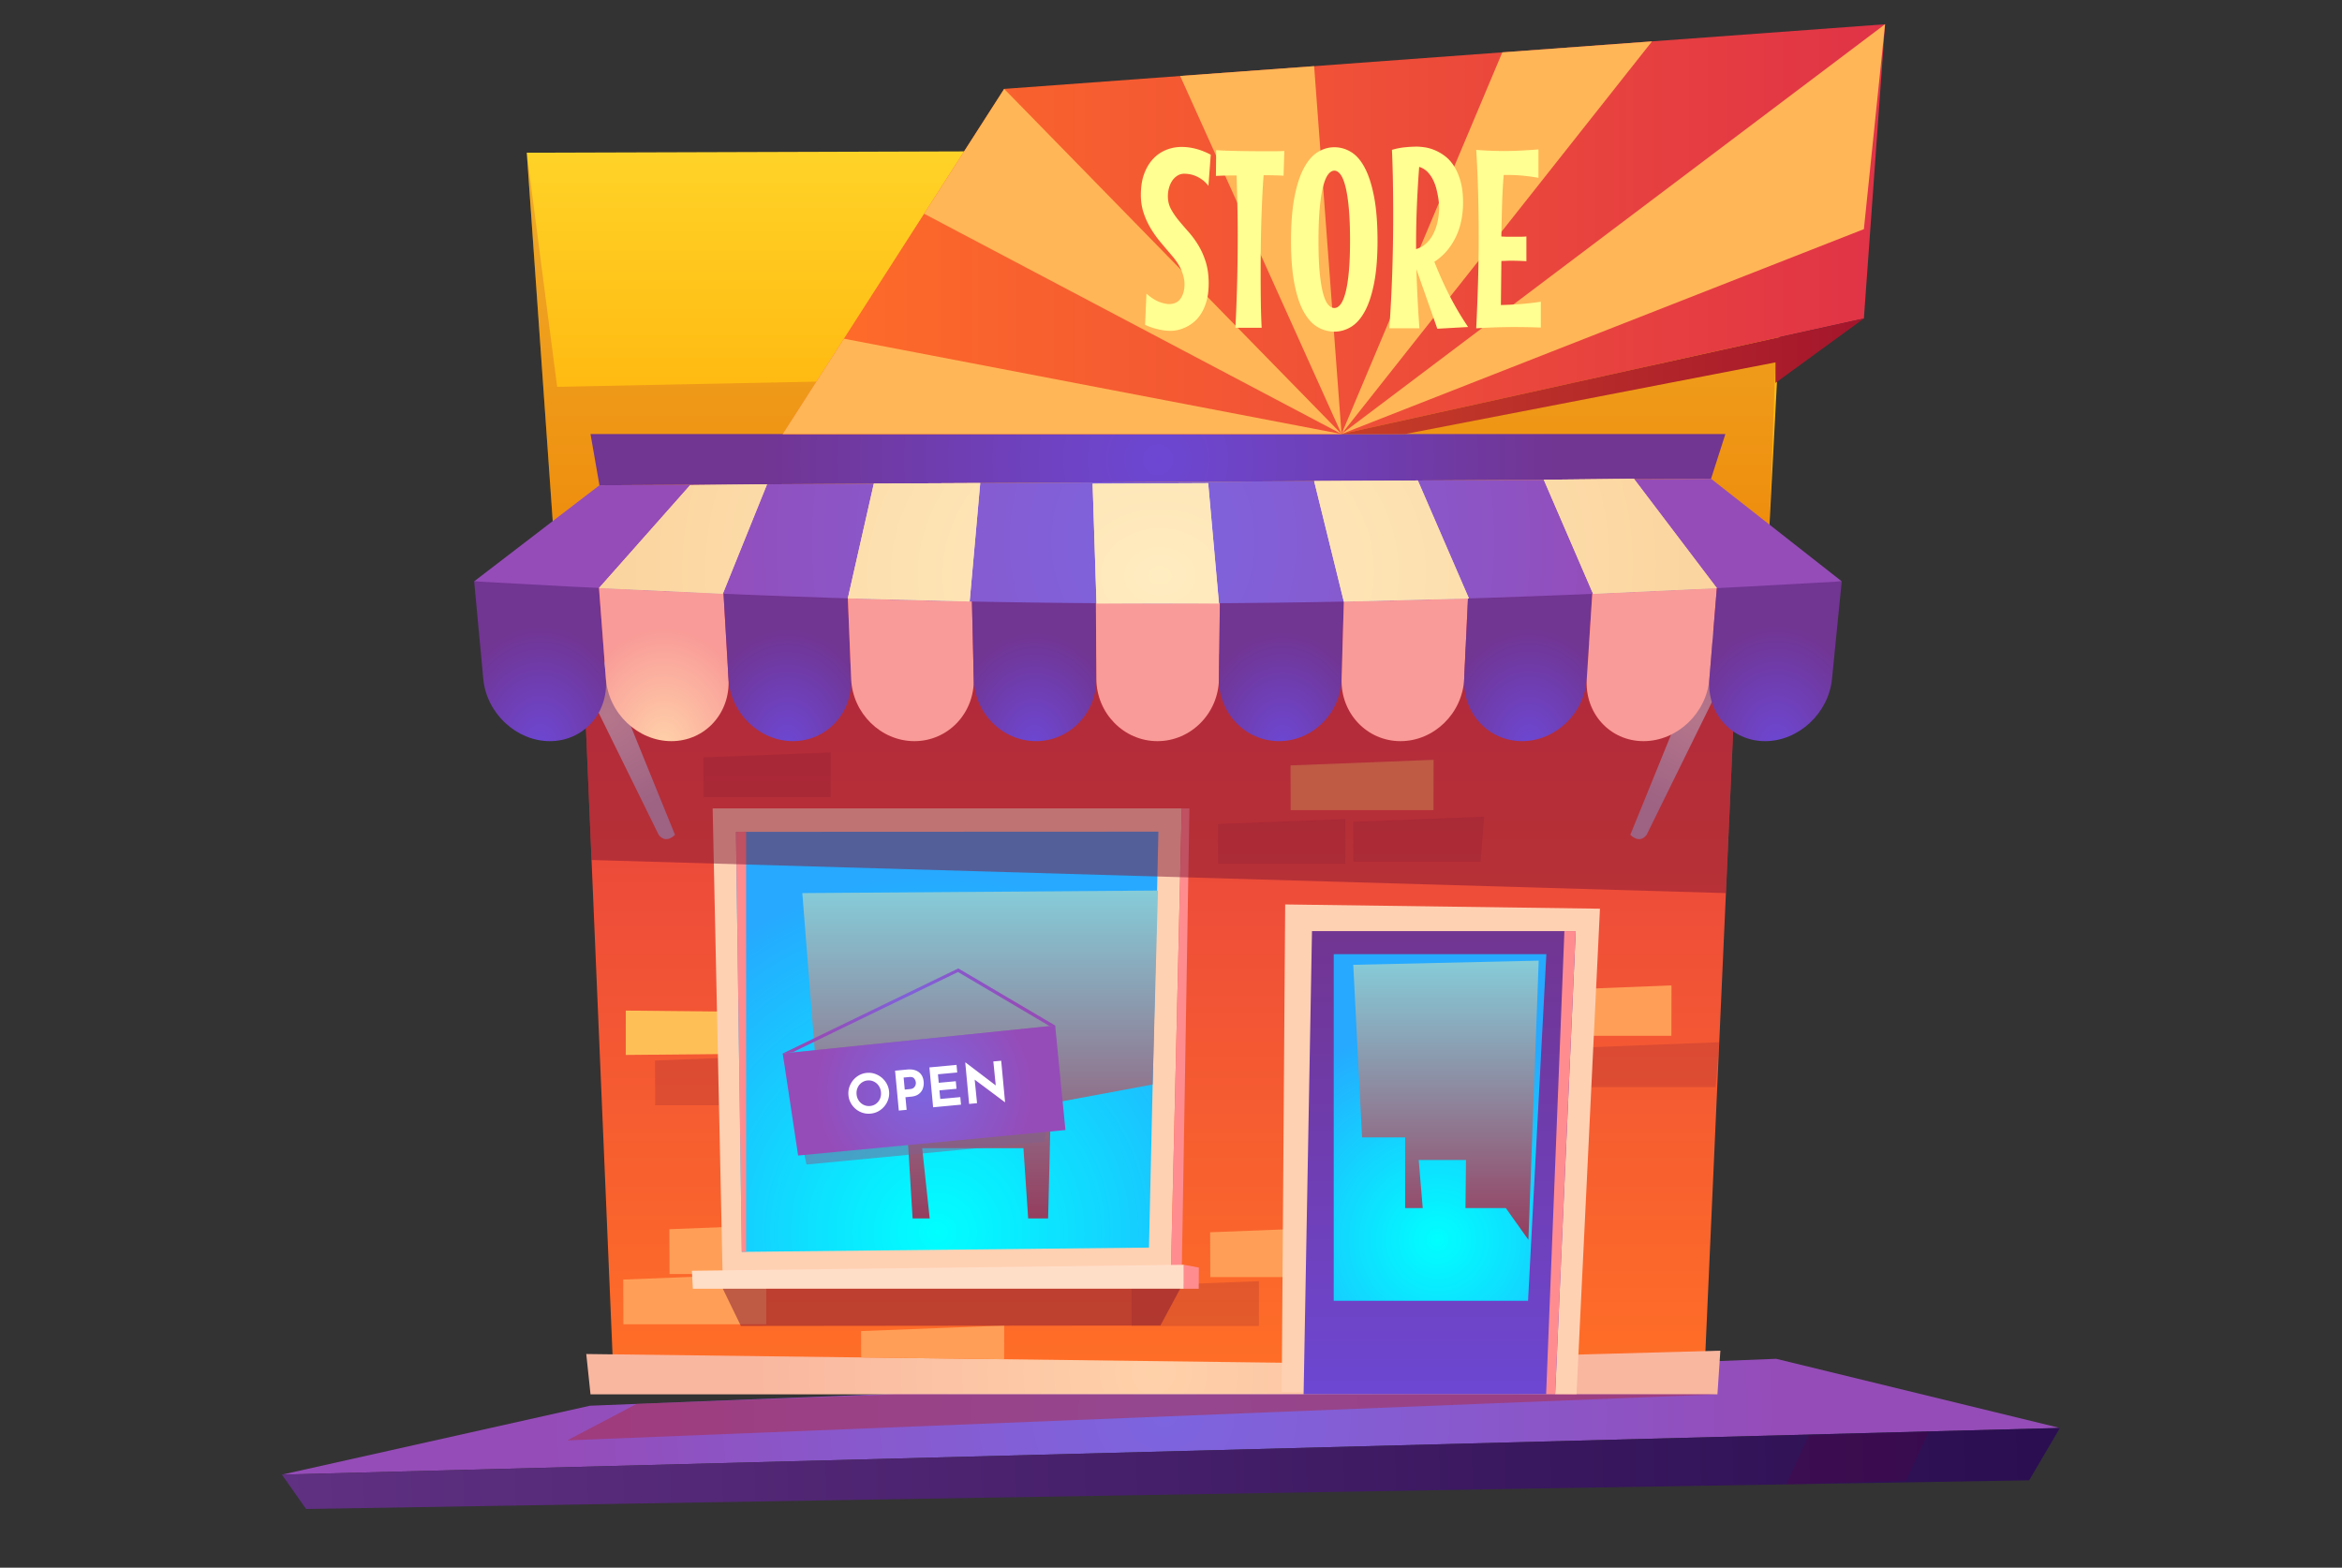 <svg width="475" height="318" viewBox="0 0 475 318" fill="none" xmlns="http://www.w3.org/2000/svg">
    <rect x="0" y="0" width="475" height="318" fill="#333333" stroke="none"/>
    <path fill-rule="evenodd" clip-rule="evenodd" d="m119.648 285.143-62.47 13.977 360.606-9.465-57.552-14.03-240.584 9.518z" fill="url(#kr1hh29hsa)"/>
    <path fill-rule="evenodd" clip-rule="evenodd" d="m57.177 299.12 4.908 6.973 349.462-5.825 6.237-10.613-360.607 9.465z" fill="url(#5ah6s7fpob)"/>
    <path fill-rule="evenodd" clip-rule="evenodd" d="m362.269 301.092 4.563-9.943 24.35-.711-4.614 9.938-24.299.716z" fill="#540041" style="mix-blend-mode:multiply" opacity=".3"/>
    <path fill-rule="evenodd" clip-rule="evenodd" d="m106.839 30.976 5.816 82.539 245.69 3.323 4.525-86.653-256.031.791z" fill="url(#3to6rv7doc)"/>
    <path fill-rule="evenodd" clip-rule="evenodd" d="M106.839 30.976 113 78.464l247.094-4.953-1.205 32.913-246.782-.725-5.268-74.723z" fill="#B01734" style="mix-blend-mode:multiply" opacity=".2"/>
    <path fill-rule="evenodd" clip-rule="evenodd" d="m124.306 276.422-7.277-171.401 236.46-.753-7.745 173.03-221.438-.876z" fill="url(#hmoldy1x0d)"/>
    <path fill-rule="evenodd" clip-rule="evenodd" d="m118.906 274.654.861 8.181h228.559l.596-8.859-88.926 2.446-141.09-1.768z" fill="url(#ttssxyte7e)"/>
    <path fill-rule="evenodd" clip-rule="evenodd" d="m126.406 259.552 29.022-1.132-.019 10.205h-28.97l-.033-9.073zM245.437 249.964l29.027-1.133-.024 10.21h-28.97l-.033-9.077zM174.645 270.005l29.022-1.129-.014 6.839-28.989-.365-.019-5.345zM309.989 201.021l29.022-1.133-.023 10.21h-28.966l-.033-9.077zM261.739 155.258l29.023-1.133-.024 10.209h-28.97l-.029-9.076zM135.758 249.344l29.027-1.134-.024 10.21h-28.97l-.033-9.076z" fill="#FF9F57" style="mix-blend-mode:soft-light"/>
    <path fill-rule="evenodd" clip-rule="evenodd" d="m132.851 215.122 29.021-1.133-.022 10.21h-28.971l-.028-9.077zM229.497 260.885l25.845-1.01-.019 9.086h-25.798l-.028-8.076zM142.643 153.628l25.845-1.01-.019 9.09h-25.798l-.028-8.08zM247.03 167.142l25.841-1.01-.019 9.091h-25.793l-.029-8.081zM322.14 212.444l26.555-1.033-.728 9.114h-25.798l-.029-8.081zM274.464 166.691l26.549-1.039-.727 9.12h-25.793l-.029-8.081z" fill="#811734" style="mix-blend-mode:multiply" opacity=".2"/>
    <path fill-rule="evenodd" clip-rule="evenodd" d="m126.916 204.993 31.836.322v8.38l-31.836.294v-8.996z" fill="#FFBF57" style="mix-blend-mode:soft-light"/>
    <path fill-rule="evenodd" clip-rule="evenodd" d="m133.588 169.326-24.044-48.882h7.48l19.873 48.882s-1.778 2-3.314 0h.005z" fill="url(#tmjiowluhf)"/>
    <path fill-rule="evenodd" clip-rule="evenodd" d="m333.97 169.326 24.044-48.882h-7.48l-19.873 48.882s1.777 2 3.314 0h-.005z" fill="url(#8map7tf0ng)"/>
    <path fill-rule="evenodd" clip-rule="evenodd" d="m146.562 258.885-2.023-94.897h95.144l-2.199 93.787-90.922 1.11z" fill="#FFD1B3"/>
    <path fill-rule="evenodd" clip-rule="evenodd" d="m150.444 253.937 82.591-.869 1.91-84.372-85.678.038 1.177 85.203z" fill="url(#11q04dfvxh)"/>
    <path fill-rule="evenodd" clip-rule="evenodd" d="M239.683 163.988h1.555l-1.555 93.787h-2.199l2.199-93.787zM150.444 253.937l-1.177-85.203 2.062-.038v85.241h-.885z" fill="#FF8D90"/>
    <path fill-rule="evenodd" clip-rule="evenodd" d="m259.953 282.333.704-98.873 63.843.863-4.758 98.511-59.789-.501z" fill="#FFD1B3"/>
    <path fill-rule="evenodd" clip-rule="evenodd" d="m264.393 282.834 1.702-93.961h53.482l-4.17 93.961h-51.014z" fill="url(#i0na39hc6i)"/>
    <path fill-rule="evenodd" clip-rule="evenodd" d="M319.577 188.873h-2.288l-3.704 93.942 1.822.019 4.17-93.961z" fill="#FF8D90"/>
    <path fill-rule="evenodd" clip-rule="evenodd" d="M270.506 263.861v-70.31h43.122l-3.711 70.31h-39.411z" fill="url(#0dgy716x6j)"/>
    <path fill-rule="evenodd" clip-rule="evenodd" d="m350.046 181.161 2.303-51.488-233.996 6.555 1.621 38.216 230.072 6.717z" fill="#811734" style="mix-blend-mode:multiply" opacity=".5"/>
    <path fill-rule="evenodd" clip-rule="evenodd" d="m121.578 98.433-1.811-10.39h230.171l-2.908 9.072-225.452 1.318z" fill="url(#jervtpkzdk)"/>
    <path fill-rule="evenodd" clip-rule="evenodd" d="M111.521 150.338c-6.804 0-12.852-5.659-13.504-12.636l-1.849-19.779h25.216l1.504 19.779c.529 6.982-4.558 12.636-11.362 12.636h-.005z" fill="url(#cweh70d6yl)"/>
    <path fill-rule="evenodd" clip-rule="evenodd" d="M136.17 150.338c-6.804 0-12.753-5.659-13.282-12.636l-1.504-19.779H146.6l1.154 19.779c.407 6.982-4.78 12.636-11.584 12.636z" fill="url(#3y8x36cx7m)"/>
    <path fill-rule="evenodd" clip-rule="evenodd" d="M160.814 150.338c-6.804 0-12.653-5.659-13.06-12.636l-1.153-19.779h25.216l.808 19.779c.284 6.982-5.002 12.636-11.806 12.636h-.005z" fill="url(#hi0nynl6wn)"/>
    <path fill-rule="evenodd" clip-rule="evenodd" d="M185.462 150.338c-6.804 0-12.553-5.659-12.837-12.636l-.808-19.779h25.215l.46 19.779c.161 6.982-5.225 12.636-12.03 12.636z" fill="url(#lxuo59jroo)"/>
    <path fill-rule="evenodd" clip-rule="evenodd" d="M210.107 150.338c-6.804 0-12.455-5.659-12.615-12.636l-.46-19.779h25.217l.114 19.779c.036 6.982-5.449 12.636-12.251 12.636h-.005z" fill="url(#yoicee4fnp)"/>
    <path fill-rule="evenodd" clip-rule="evenodd" d="M234.75 150.338c-6.804 0-12.354-5.659-12.392-12.636l-.114-19.779h25.217l-.236 19.779c-.086 6.982-5.67 12.636-12.475 12.636z" fill="url(#goljj7skcq)"/>
    <path fill-rule="evenodd" clip-rule="evenodd" d="M259.4 150.338c-6.804 0-12.256-5.659-12.17-12.636l.236-19.779h25.216l-.583 19.779c-.202 6.982-5.89 12.636-12.694 12.636h-.005z" fill="url(#rl5g659grr)"/>
    <path fill-rule="evenodd" clip-rule="evenodd" d="M284.045 150.338c-6.804 0-12.158-5.659-11.949-12.636l.582-19.779h25.216l-.933 19.779c-.326 6.982-6.113 12.636-12.916 12.636z" fill="url(#vffnjb1tts)"/>
    <path fill-rule="evenodd" clip-rule="evenodd" d="M308.693 150.338c-6.804 0-12.058-5.659-11.727-12.636l.931-19.779h25.217l-1.277 19.779c-.448 6.982-6.335 12.636-13.139 12.636h-.005z" fill="url(#25cg9vl66t)"/>
    <path fill-rule="evenodd" clip-rule="evenodd" d="M333.336 150.338c-6.804 0-11.958-5.659-11.508-12.636l1.277-19.779h25.216l-1.626 19.779c-.574 6.982-6.554 12.636-13.363 12.636h.004z" fill="url(#sgg3vucx5u)"/>
    <path fill-rule="evenodd" clip-rule="evenodd" d="M357.981 150.338c-6.804 0-11.858-5.659-11.287-12.636l1.627-19.779h25.217l-1.972 19.779c-.695 6.982-6.776 12.636-13.585 12.636z" fill="url(#xv18xtsyav)"/>
    <path fill-rule="evenodd" clip-rule="evenodd" d="m121.578 98.433-25.41 19.49c102.638 5.844 172.144 6.09 277.37 0L347.03 97.115l-225.452 1.318z" fill="url(#no3auaaruw)"/>
    <path fill-rule="evenodd" clip-rule="evenodd" d="m121.488 119.283 18.488-20.874 15.59-.175-8.965 22.206-25.113-1.157z" fill="url(#8t5fo2bgtx)"/>
    <path fill-rule="evenodd" clip-rule="evenodd" d="m121.488 119.283 18.488-20.874 15.59-.175-8.965 22.206-25.113-1.157z" fill="url(#73sf81dody)"/>
    <path fill-rule="evenodd" clip-rule="evenodd" d="m171.954 121.374 5.277-23.287 21.575-.104-2.141 24.026-24.711-.635z" fill="url(#89fjenobvz)"/>
    <path fill-rule="evenodd" clip-rule="evenodd" d="m171.954 121.374 5.277-23.287 21.575-.104-2.141 24.026-24.711-.635z" fill="url(#e4xnlxyguA)"/>
    <path fill-rule="evenodd" clip-rule="evenodd" d="m222.391 122.397-.79-24.282 23.438-.109 2.186 24.391h-24.834z" fill="url(#2sxp79nsbB)"/>
    <path fill-rule="evenodd" clip-rule="evenodd" d="m222.391 122.397-.79-24.282 23.438-.109 2.186 24.391h-24.834z" fill="url(#d6eow0duqC)"/>
    <path fill-rule="evenodd" clip-rule="evenodd" d="m272.554 122.033-6.023-24.448 21.026-.124 10.364 23.927-25.367.645z" fill="url(#nbxry1lmxD)"/>
    <path fill-rule="evenodd" clip-rule="evenodd" d="m272.554 122.033-6.023-24.448 21.026-.124 10.364 23.927-25.367.645z" fill="url(#u0o9hjc15E)"/>
    <path fill-rule="evenodd" clip-rule="evenodd" d="m323.109 120.463-10-23.149 18.276-.199 16.827 22.187-25.103 1.161z" fill="url(#7o7gsm8z9F)"/>
    <path fill-rule="evenodd" clip-rule="evenodd" d="m323.109 120.463-10-23.149 18.276-.199 16.827 22.187-25.103 1.161z" fill="url(#whcvhpetxG)"/>
    <path fill-rule="evenodd" clip-rule="evenodd" d="m140.331 257.775.193 3.636h99.585v-4.858l-99.778 1.222z" fill="#FFDEC8"/>
    <path fill-rule="evenodd" clip-rule="evenodd" d="m146.6 261.411 3.669 7.551 85.082-.086 4.01-7.465H146.6z" fill="#811734" style="mix-blend-mode:multiply" opacity=".5"/>
    <path fill-rule="evenodd" clip-rule="evenodd" d="m240.108 256.553 3.04.568-.027 4.29h-3.013v-4.858z" fill="#FF8D90"/>
    <path style="mix-blend-mode:screen" fill-rule="evenodd" clip-rule="evenodd" d="m162.723 181.161 3.76 47.545h17.481l1.129 18.448h3.466l-1.522-14.258h20.534l.96 14.258h4.044l.576-23.335 20.63-3.839 1.074-39.341-72.132.522z" fill="url(#wlwi0s9inH)"/>
    <path style="mix-blend-mode:screen" fill-rule="evenodd" clip-rule="evenodd" d="m274.464 195.707 1.787 34.999h8.738v14.343h3.57l-.819-9.755h9.586l-.1 9.755h8.181l4.58 6.441 2.091-56.631-37.614.848z" fill="url(#ja86h7kzfI)"/>
    <path fill-rule="evenodd" clip-rule="evenodd" d="m158.752 213.695 4.818 22.523 48.333-4.621 2.1-23.579-55.251 5.677z" fill="#816090" style="mix-blend-mode:multiply" opacity=".5"/>
    <path fill-rule="evenodd" clip-rule="evenodd" d="m158.752 213.695 55.251-5.677 2.089 21.205-54.218 5.167-3.122-20.695z" fill="url(#let7pjpc7J)"/>
    <path fill-rule="evenodd" clip-rule="evenodd" d="m214.003 208.016-19.641-11.578-35.61 17.257 1.991-.241 33.562-16.286 18.563 10.962 1.135-.114z" fill="url(#fgpgnh8dtK)"/>
    <path d="M172.445 220.052a4.183 4.183 0 0 1 1.357-1.664 3.968 3.968 0 0 1 2-.759 3.92 3.92 0 0 1 2.104.375 4.263 4.263 0 0 1 1.655 1.379c.436.602.686 1.27.757 1.999a3.962 3.962 0 0 1-.369 2.12 4.235 4.235 0 0 1-1.372 1.644 3.964 3.964 0 0 1-1.998.745 3.997 3.997 0 0 1-2.115-.36 4.157 4.157 0 0 1-1.636-1.361 4.021 4.021 0 0 1-.746-2.015 4.03 4.03 0 0 1 .363-2.103zm1.736 3.213c.259.375.59.659.997.853.407.193.841.27 1.31.222a2.302 2.302 0 0 0 1.206-.459c.35-.265.614-.602.79-1.014.174-.413.241-.853.193-1.332a2.677 2.677 0 0 0-.45-1.285 2.488 2.488 0 0 0-.977-.852 2.407 2.407 0 0 0-1.286-.234 2.39 2.39 0 0 0-1.226.465 2.48 2.48 0 0 0-.803 1.024c-.185.416-.25.863-.204 1.347.043.468.195.89.454 1.265h-.004zM186.337 217.467c.587.437.918 1.077.998 1.921a3.32 3.32 0 0 1-.151 1.383 2.362 2.362 0 0 1-.814 1.124c-.396.313-.927.497-1.589.559l-1.138.11.24 2.559-1.588.148-.757-8.088 2.44-.232c.984-.095 1.773.081 2.359.516zm-1.006 3.163c.169-.153.283-.322.35-.513.06-.189.084-.37.07-.535a1.494 1.494 0 0 0-.327-.806c-.193-.251-.529-.354-1.012-.308l-1.138.109.226 2.437 1.131-.109c.298-.029.534-.12.705-.27l-.005-.005zM194.002 216.008l.141 1.54-3.91.365.161 1.726 3.461-.322.143 1.535-3.463.322.167 1.745 4.065-.379.143 1.535-5.656.532-.755-8.088 5.499-.516.004.005zM203.061 215.161l.785 8.412h-.043L197.685 219l.478 4.772-1.607.152-.786-8.405h.067l6.118 4.651-.488-4.863 1.598-.146h-.004z" fill="#fff"/>
    <path fill-rule="evenodd" clip-rule="evenodd" d="m158.752 88.043 44.915-70.011 178.656-13.11L378.03 64.6 272.091 88.043H158.752z" fill="url(#24mr0e3btL)"/>
    <path fill-rule="evenodd" clip-rule="evenodd" d="m378.03 64.6-17.936 13.073V73.51l-75.105 14.532H272.09l105.94-23.442z" fill="url(#ebxkk4balM)"/>
    <path fill-rule="evenodd" clip-rule="evenodd" d="M272.091 88.043 171.16 68.7l-12.408 19.343h113.339zM203.667 18.032l68.425 70.011-84.672-44.691 16.247-25.32z" fill="#FFB657" style="mix-blend-mode:soft-light"/>
    <path fill-rule="evenodd" clip-rule="evenodd" d="m239.361 15.41 32.729 72.633-5.56-74.623-27.169 1.99zM304.697 10.619 272.09 88.043l62.973-79.652-30.366 2.228zM382.322 4.921 272.09 88.043 378.03 46.48l4.292-41.559z" fill="#FFB657" style="mix-blend-mode:soft-light"/>
    <path d="M245.139 57.52c0 1.317-.138 2.478-.412 3.469-.274.995-.634 1.844-1.074 2.555-.443.71-.936 1.294-1.489 1.753a7.738 7.738 0 0 1-3.338 1.654 6.823 6.823 0 0 1-1.361.162c-.2 0-.474-.015-.824-.038-.35-.024-.752-.08-1.2-.161-.45-.086-.946-.204-1.486-.365a11.89 11.89 0 0 1-1.71-.664l.274-6.313c.983.834 1.862 1.393 2.638 1.678.775.284 1.427.426 1.963.426 1.029 0 1.81-.374 2.334-1.128.526-.754.786-1.73.786-2.93 0-.8-.193-1.7-.586-2.691-.393-.996-1.088-2.067-2.091-3.219a359.827 359.827 0 0 1-2.122-2.507 22.139 22.139 0 0 1-2.001-2.782 15.827 15.827 0 0 1-1.474-3.18c-.383-1.138-.578-2.366-.578-3.683 0-1.669.228-3.115.686-4.337.459-1.218 1.073-2.233 1.84-3.034a7.37 7.37 0 0 1 2.637-1.792 8.366 8.366 0 0 1 3.112-.587c.951 0 1.92.128 2.913.388.993.261 1.986.654 2.987 1.19l-.472 6.313c-.435-.55-.888-.99-1.362-1.317a6.425 6.425 0 0 0-1.376-.74 5.769 5.769 0 0 0-1.225-.327 6.923 6.923 0 0 0-.936-.076c-.481 0-.931.124-1.338.365-.407.242-.76.57-1.05.977a4.9 4.9 0 0 0-.684 1.455 6.14 6.14 0 0 0-.252 1.768c0 .953.204 1.81.614 2.578.407.768.924 1.527 1.538 2.28.62.754 1.282 1.526 1.986 2.318a18.89 18.89 0 0 1 1.985 2.683c.615.995 1.131 2.128 1.538 3.408.405 1.28.615 2.758.615 4.445l-.005.005zM260.336 35.64a53.698 53.698 0 0 0-1.84-.075c-.691-.015-1.427-.024-2.213-.024a164.238 164.238 0 0 0-.288 4.825 319.913 319.913 0 0 0-.189 5.062c-.047 1.711-.08 3.432-.099 5.162a465.467 465.467 0 0 0 .014 10.697c.024 1.797.081 3.532.165 5.2h-5.324c.151-2.84.265-5.863.35-9.072.081-3.209.122-6.441.122-9.698 0-2.123-.024-4.194-.074-6.213-.053-2.02-.1-3.991-.152-5.916-.799 0-1.56.01-2.275.024a61.98 61.98 0 0 0-1.924.076l.052-5.238c.6.052 1.277.09 2.024.114a215.194 215.194 0 0 0 4.904.1c.865.01 1.715.014 2.548.014h2.359c.743 0 1.405-.02 1.986-.052l-.151 5.01.005.004zM279.387 48.85c0 3.356-.233 6.204-.686 8.546-.459 2.341-1.078 4.237-1.864 5.702-.784 1.46-1.706 2.521-2.775 3.18-1.069.66-2.208.99-3.423.99a6.649 6.649 0 0 1-3.424-.938c-1.068-.625-1.999-1.659-2.799-3.095-.8-1.436-1.428-3.332-1.886-5.687-.459-2.356-.691-5.252-.691-8.693s.232-6.394.691-8.807c.458-2.412 1.086-4.375 1.886-5.887.8-1.511 1.736-2.607 2.799-3.28 1.064-.677 2.208-1.014 3.424-1.014 1.215 0 2.359.332 3.423.99 1.069.66 1.991 1.74 2.775 3.248.781 1.502 1.405 3.46 1.864 5.877.458 2.412.686 5.375.686 8.882v-.014zm-5.575 0c0-2.621-.086-4.835-.25-6.64-.167-1.806-.398-3.27-.686-4.399-.293-1.128-.629-1.943-1.012-2.441-.384-.502-.791-.754-1.225-.754-.435 0-.871.257-1.262.764-.393.507-.733 1.327-1.026 2.455-.293 1.128-.521 2.597-.686 4.408-.167 1.81-.25 4.014-.25 6.602s.083 4.73.25 6.475c.165 1.744.397 3.147.686 4.209.293 1.061.633 1.815 1.026 2.27.391.45.812.678 1.262.678.449 0 .841-.237 1.225-.716.383-.474.719-1.251 1.012-2.332.293-1.076.519-2.483.686-4.223.164-1.74.25-3.858.25-6.366v.01zM296.735 41.129c0 1.118-.105 2.242-.312 3.37a14.317 14.317 0 0 1-1.012 3.256 13.39 13.39 0 0 1-1.798 2.929c-.732.91-1.636 1.716-2.699 2.417a75.46 75.46 0 0 0 3.087 6.878 60.77 60.77 0 0 0 3.76 6.351l-6.246.35-4.252-12.1c.067 2.038.153 4.058.251 6.062.1 2.005.223 3.987.374 5.94h-6.1c.265-3.792.464-7.584.586-11.376.128-3.792.19-7.608.19-11.452 0-2.222-.014-4.44-.052-6.654-.033-2.214-.1-4.446-.2-6.702.886-.266 1.779-.441 2.687-.526a25.343 25.343 0 0 1 2.312-.128c.45 0 .998.047 1.636.137.643.09 1.315.28 2.015.564a9.587 9.587 0 0 1 2.089 1.204c.69.517 1.305 1.2 1.848 2.043.54.844.984 1.872 1.324 3.08.341 1.214.512 2.66.512 4.347v.01zm-9.524 9.394a4.73 4.73 0 0 0 1.538-.74 6.37 6.37 0 0 0 1.163-1.113c.331-.417.614-.863.836-1.327.228-.47.412-.934.564-1.403.331-1.086.524-2.27.576-3.56 0-.033-.004-.237-.014-.616a12.66 12.66 0 0 0-.138-1.417 21.066 21.066 0 0 0-.364-1.854 9.402 9.402 0 0 0-.686-1.943 6.408 6.408 0 0 0-1.148-1.668 3.913 3.913 0 0 0-1.703-1.029 229.313 229.313 0 0 0-.462 7.83c-.11 2.598-.167 5.214-.167 7.854v.977l.005.009zM309.582 52.983a54.78 54.78 0 0 0-1.576-.075 60.219 60.219 0 0 0-1.598-.024c-.303 0-.615.01-.937.023-.326.02-.647.024-.964.024l-.098 8.944c1.365-.033 2.694-.1 3.985-.199 1.291-.1 2.662-.256 4.113-.474v5.238c-.936-.034-1.839-.057-2.713-.076-.874-.014-1.746-.024-2.615-.024-1.3 0-2.582.019-3.849.062-1.267.042-2.572.104-3.925.19.152-3.105.27-6.186.365-9.234.09-3.047.137-6.128.137-9.233 0-3.105-.038-5.925-.114-8.859-.076-2.929-.202-5.882-.388-8.858 1.967.151 3.84.222 5.623.222 1.134 0 2.265-.028 3.385-.085 1.126-.057 2.331-.137 3.612-.237v5.764a39.148 39.148 0 0 0-3.064-.427 30.63 30.63 0 0 0-3.011-.152h-.974c-.167 2.09-.279 4.167-.336 6.238a533.845 533.845 0 0 0-.138 6.238c.436.033.871.052 1.315.052h2.539c.402 0 .809-.02 1.226-.052V52.983z" fill="#FFFF92"/>
    <path fill-rule="evenodd" clip-rule="evenodd" d="m129.124 284.768-14.071 7.405 233.273-9.339H181.468l-52.344 1.934z" fill="#AC2A41" style="mix-blend-mode:multiply" opacity=".5"/>
    <defs>
        <radialGradient id="kr1hh29hsa" cx="0" cy="0" r="1" gradientUnits="userSpaceOnUse" gradientTransform="rotate(-1.674 9945.342 -7939.976) scale(127.428 115.077)">
            <stop stop-color="#7C65E0"/>
            <stop offset=".99" stop-color="#954CB8"/>
        </radialGradient>
        <radialGradient id="ttssxyte7e" cx="0" cy="0" r="1" gradientUnits="userSpaceOnUse" gradientTransform="matrix(81.384 0 0 81.581 233.914 278.408)">
            <stop stop-color="#FFD1A9"/>
            <stop offset=".99" stop-color="#F9B7A0"/>
        </radialGradient>
        <radialGradient id="tmjiowluhf" cx="0" cy="0" r="1" gradientUnits="userSpaceOnUse" gradientTransform="matrix(20.043 0 0 20.092 123.223 145.328)">
            <stop stop-color="#EBD7E3"/>
            <stop offset=".98" stop-color="#BDAFD2"/>
        </radialGradient>
        <radialGradient id="8map7tf0ng" cx="0" cy="0" r="1" gradientUnits="userSpaceOnUse" gradientTransform="matrix(-20.043 0 0 -20.092 344.335 145.328)">
            <stop stop-color="#EBD7E3"/>
            <stop offset=".98" stop-color="#BDAFD2"/>
        </radialGradient>
        <radialGradient id="11q04dfvxh" cx="0" cy="0" r="1" gradientUnits="userSpaceOnUse" gradientTransform="matrix(72.878 0 0 73.054 190.168 249.879)">
            <stop stop-color="#0FF"/>
            <stop offset=".99" stop-color="#26A9FF"/>
        </radialGradient>
        <radialGradient id="0dgy716x6j" cx="0" cy="0" r="1" gradientUnits="userSpaceOnUse" gradientTransform="matrix(43.955 0 0 44.061 291.557 251.537)">
            <stop stop-color="#0FF"/>
            <stop offset=".99" stop-color="#26A9FF"/>
        </radialGradient>
        <radialGradient id="jervtpkzdk" cx="0" cy="0" r="1" gradientUnits="userSpaceOnUse" gradientTransform="matrix(81.46 0 0 81.657 234.855 93.238)">
            <stop stop-color="#6D47D3"/>
            <stop offset=".99" stop-color="#713592"/>
        </radialGradient>
        <radialGradient id="cweh70d6yl" cx="0" cy="0" r="1" gradientUnits="userSpaceOnUse" gradientTransform="matrix(19.108 0 0 24.311 109.623 151.122)">
            <stop stop-color="#6D47D3"/>
            <stop offset=".99" stop-color="#713592"/>
        </radialGradient>
        <radialGradient id="3y8x36cx7m" cx="0" cy="0" r="1" gradientUnits="userSpaceOnUse" gradientTransform="matrix(18.854 0 0 23.988 134.661 151.122)">
            <stop stop-color="#FFD1A9"/>
            <stop offset=".99" stop-color="#F99B98"/>
        </radialGradient>
        <radialGradient id="hi0nynl6wn" cx="0" cy="0" r="1" gradientUnits="userSpaceOnUse" gradientTransform="matrix(18.599 0 0 23.664 159.704 151.122)">
            <stop stop-color="#6D47D3"/>
            <stop offset=".99" stop-color="#713592"/>
        </radialGradient>
        <radialGradient id="lxuo59jroo" cx="0" cy="0" r="1" gradientUnits="userSpaceOnUse" gradientTransform="matrix(18.352 0 0 23.349 184.75 -1123.42)">
            <stop stop-color="#FFD1A9"/>
            <stop offset=".99" stop-color="#F99B98"/>
        </radialGradient>
        <radialGradient id="yoicee4fnp" cx="0" cy="0" r="1" gradientUnits="userSpaceOnUse" gradientTransform="matrix(18.105 0 0 23.035 209.795 151.122)">
            <stop stop-color="#6D47D3"/>
            <stop offset=".99" stop-color="#713592"/>
        </radialGradient>
        <radialGradient id="goljj7skcq" cx="0" cy="0" r="1" gradientUnits="userSpaceOnUse" gradientTransform="matrix(18.024 0 0 22.932 234.963 -1123.42)">
            <stop stop-color="#FFD1A9"/>
            <stop offset=".99" stop-color="#F99B98"/>
        </radialGradient>
        <radialGradient id="rl5g659grr" cx="0" cy="0" r="1" gradientUnits="userSpaceOnUse" gradientTransform="matrix(18.19 0 0 23.143 260.064 151.122)">
            <stop stop-color="#6D47D3"/>
            <stop offset=".99" stop-color="#713592"/>
        </radialGradient>
        <radialGradient id="vffnjb1tts" cx="0" cy="0" r="1" gradientUnits="userSpaceOnUse" gradientTransform="matrix(18.441 0 0 23.462 285.111 -1123.42)">
            <stop stop-color="#FFD1A9"/>
            <stop offset=".99" stop-color="#F99B98"/>
        </radialGradient>
        <radialGradient id="25cg9vl66t" cx="0" cy="0" r="1" gradientUnits="userSpaceOnUse" gradientTransform="matrix(18.691 0 0 23.781 310.156 151.122)">
            <stop stop-color="#6D47D3"/>
            <stop offset=".99" stop-color="#713592"/>
        </radialGradient>
        <radialGradient id="sgg3vucx5u" cx="0" cy="0" r="1" gradientUnits="userSpaceOnUse" gradientTransform="matrix(18.946 0 0 24.105 335.197 -1123.42)">
            <stop stop-color="#FFD1A9"/>
            <stop offset=".99" stop-color="#F99B98"/>
        </radialGradient>
        <radialGradient id="xv18xtsyav" cx="0" cy="0" r="1" gradientUnits="userSpaceOnUse" gradientTransform="matrix(19.2 0 0 24.428 360.237 151.122)">
            <stop stop-color="#6D47D3"/>
            <stop offset=".99" stop-color="#713592"/>
        </radialGradient>
        <radialGradient id="no3auaaruw" cx="0" cy="0" r="1" gradientUnits="userSpaceOnUse" gradientTransform="matrix(98.148 0 0 113.087 233.856 109.756)">
            <stop stop-color="#7C65E0"/>
            <stop offset=".99" stop-color="#954CB8"/>
        </radialGradient>
        <radialGradient id="8t5fo2bgtx" cx="0" cy="0" r="1" gradientUnits="userSpaceOnUse" gradientTransform="matrix(175.4 1.626 -1.288 138.901 234.613 115.902)">
            <stop stop-color="#FFECC0"/>
            <stop offset=".99" stop-color="#F9C78C"/>
        </radialGradient>
        <radialGradient id="73sf81dody" cx="0" cy="0" r="1" gradientUnits="userSpaceOnUse" gradientTransform="matrix(175.4 1.626 -1.288 138.901 234.613 115.902)">
            <stop stop-color="#FFECC0"/>
            <stop offset=".99" stop-color="#F9C78C"/>
        </radialGradient>
        <radialGradient id="89fjenobvz" cx="0" cy="0" r="1" gradientUnits="userSpaceOnUse" gradientTransform="rotate(.531 -12464.791 25381.477) scale(175.568 139.035)">
            <stop stop-color="#FFECC0"/>
            <stop offset=".99" stop-color="#F9C78C"/>
        </radialGradient>
        <radialGradient id="e4xnlxyguA" cx="0" cy="0" r="1" gradientUnits="userSpaceOnUse" gradientTransform="rotate(.531 -12464.791 25381.477) scale(175.568 139.035)">
            <stop stop-color="#FFECC0"/>
            <stop offset=".99" stop-color="#F9C78C"/>
        </radialGradient>
        <radialGradient id="2sxp79nsbB" cx="0" cy="0" r="1" gradientUnits="userSpaceOnUse" gradientTransform="matrix(180.066 1.67 -1.322 142.597 235.29 116.694)">
            <stop stop-color="#FFECC0"/>
            <stop offset=".99" stop-color="#F9C78C"/>
        </radialGradient>
        <radialGradient id="d6eow0duqC" cx="0" cy="0" r="1" gradientUnits="userSpaceOnUse" gradientTransform="matrix(180.066 1.67 -1.322 142.597 235.29 116.694)">
            <stop stop-color="#FFECC0"/>
            <stop offset=".99" stop-color="#F9C78C"/>
        </radialGradient>
        <radialGradient id="nbxry1lmxD" cx="0" cy="0" r="1" gradientUnits="userSpaceOnUse" gradientTransform="matrix(176.071 1.633 -1.293 139.433 235.085 115.989)">
            <stop stop-color="#FFECC0"/>
            <stop offset=".99" stop-color="#F9C78C"/>
        </radialGradient>
        <radialGradient id="u0o9hjc15E" cx="0" cy="0" r="1" gradientUnits="userSpaceOnUse" gradientTransform="matrix(176.071 1.633 -1.293 139.433 235.085 115.989)">
            <stop stop-color="#FFECC0"/>
            <stop offset=".99" stop-color="#F9C78C"/>
        </radialGradient>
        <radialGradient id="7o7gsm8z9F" cx="0" cy="0" r="1" gradientUnits="userSpaceOnUse" gradientTransform="rotate(.531 -12212.202 25412.815) scale(175.341 138.855)">
            <stop stop-color="#FFECC0"/>
            <stop offset=".99" stop-color="#F9C78C"/>
        </radialGradient>
        <radialGradient id="whcvhpetxG" cx="0" cy="0" r="1" gradientUnits="userSpaceOnUse" gradientTransform="rotate(.531 -12212.202 25412.815) scale(175.341 138.855)">
            <stop stop-color="#FFECC0"/>
            <stop offset=".99" stop-color="#F9C78C"/>
        </radialGradient>
        <radialGradient id="let7pjpc7J" cx="0" cy="0" r="1" gradientUnits="userSpaceOnUse" gradientTransform="matrix(22.308 0 0 22.362 187.42 221.203)">
            <stop stop-color="#7C65E0"/>
            <stop offset=".99" stop-color="#954CB8"/>
        </radialGradient>
        <radialGradient id="fgpgnh8dtK" cx="0" cy="0" r="1" gradientUnits="userSpaceOnUse" gradientTransform="matrix(20.459 0 0 20.509 186.376 205.068)">
            <stop stop-color="#7C65E0"/>
            <stop offset=".99" stop-color="#954CB8"/>
        </radialGradient>
        <linearGradient id="5ah6s7fpob" x1="57.311" y1="304.89" x2="417.879" y2="294.402" gradientUnits="userSpaceOnUse">
            <stop stop-color="#603082"/>
            <stop offset=".99" stop-color="#2A0E51"/>
        </linearGradient>
        <linearGradient id="3to6rv7doc" x1="234.855" y1="116.838" x2="234.855" y2="30.185" gradientUnits="userSpaceOnUse">
            <stop stop-color="#FFA700"/>
            <stop offset="1" stop-color="#FFD328"/>
        </linearGradient>
        <linearGradient id="hmoldy1x0d" x1="235.257" y1="277.298" x2="235.257" y2="104.268" gradientUnits="userSpaceOnUse">
            <stop stop-color="#FF6E27"/>
            <stop offset="1" stop-color="#E03347"/>
        </linearGradient>
        <linearGradient id="i0na39hc6i" x1="291.982" y1="283.653" x2="291.982" y2="189.471" gradientUnits="userSpaceOnUse">
            <stop stop-color="#6D47D3"/>
            <stop offset=".99" stop-color="#713592"/>
        </linearGradient>
        <linearGradient id="wlwi0s9inH" x1="198.787" y1="247.154" x2="198.787" y2="180.639" gradientUnits="userSpaceOnUse">
            <stop stop-color="#953D5E"/>
            <stop offset="1" stop-color="#86CCD9"/>
        </linearGradient>
        <linearGradient id="ja86h7kzfI" x1="293.268" y1="251.49" x2="293.268" y2="194.859" gradientUnits="userSpaceOnUse">
            <stop stop-color="#953D5E"/>
            <stop offset="1" stop-color="#86CCD9"/>
        </linearGradient>
        <linearGradient id="24mr0e3btL" x1="158.752" y1="46.48" x2="382.323" y2="46.48" gradientUnits="userSpaceOnUse">
            <stop stop-color="#FF6E27"/>
            <stop offset="1" stop-color="#E03347"/>
        </linearGradient>
        <linearGradient id="ebxkk4balM" x1="272.09" y1="76.322" x2="378.03" y2="76.322" gradientUnits="userSpaceOnUse">
            <stop stop-color="#C73E27"/>
            <stop offset="1" stop-color="#A4152C"/>
        </linearGradient>
    </defs>
</svg>
